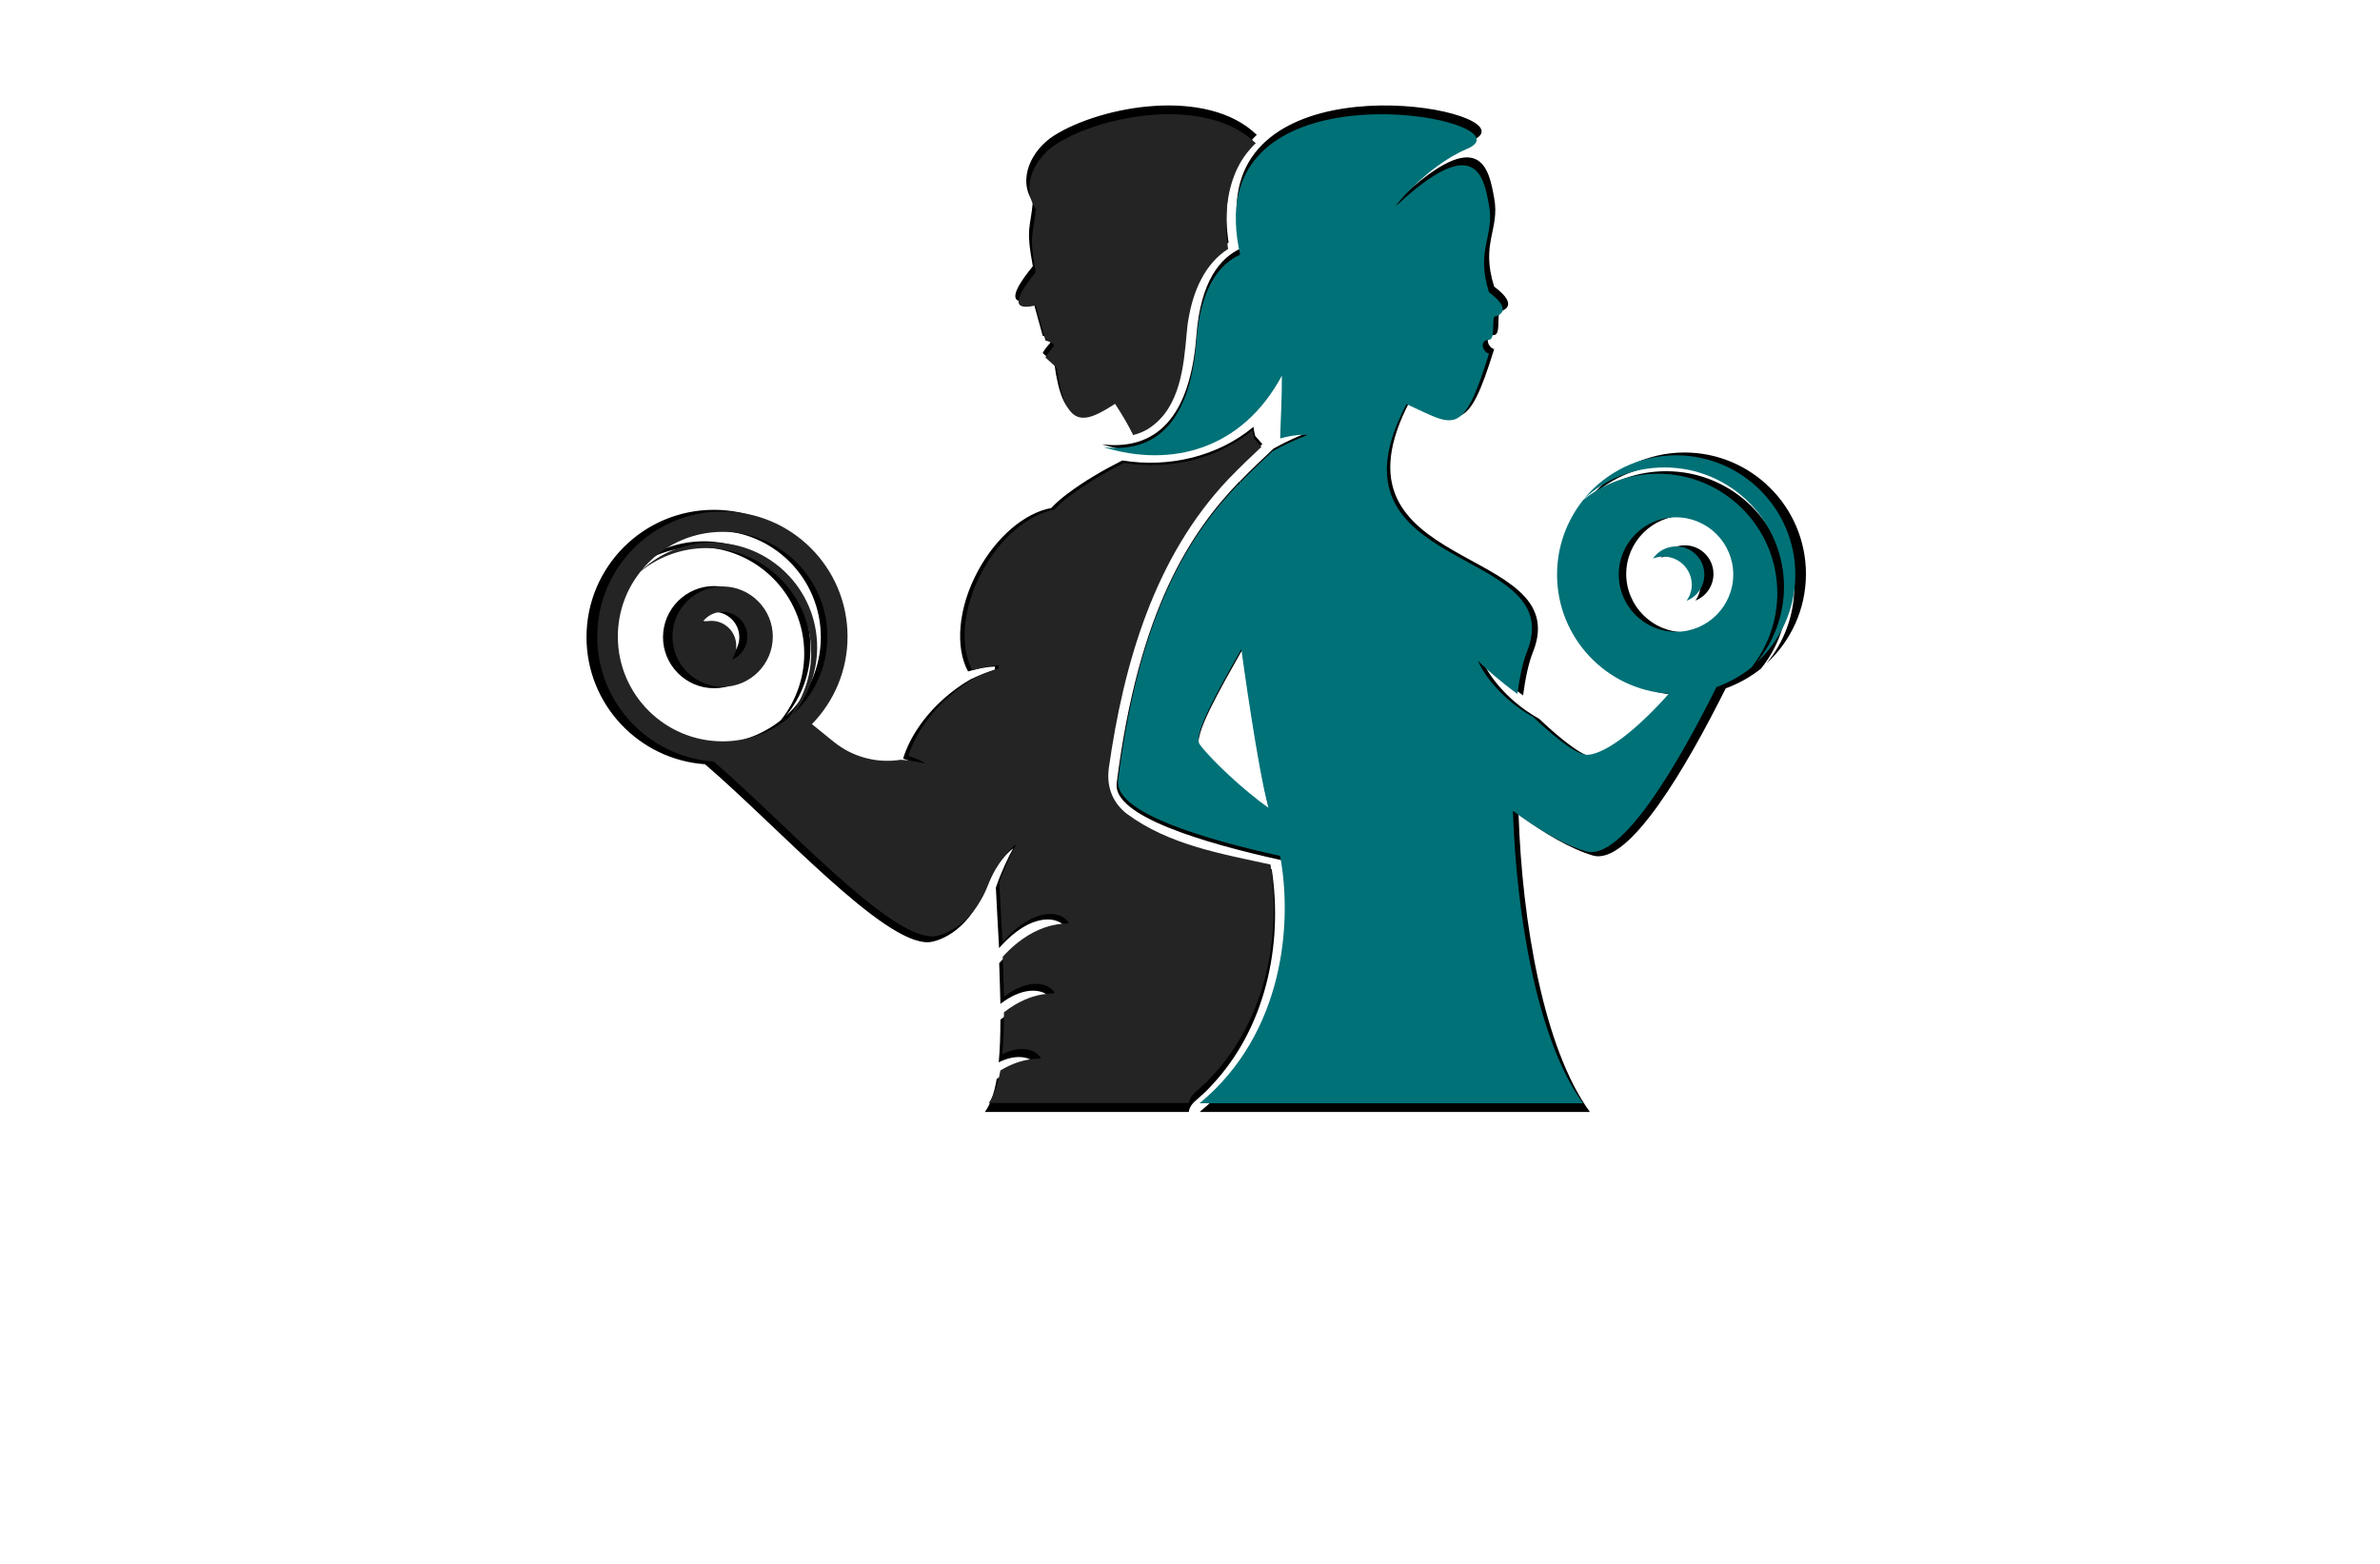 <?xml version="1.0" encoding="utf-8"?>
<!-- Generator: Adobe Illustrator 27.8.1, SVG Export Plug-In . SVG Version: 6.00 Build 0)  -->
<svg version="1.1" xmlns="http://www.w3.org/2000/svg" xmlns:xlink="http://www.w3.org/1999/xlink" x="0px" y="0px"
	 viewBox="0 0 350 230" style="enable-background:new 0 0 350 230;" xml:space="preserve">
<style type="text/css">
	.st0{fill:#FF9D00;}
	.st1{fill:url(#SVGID_1_);}
	.st2{opacity:0.22;fill:url(#SVGID_00000058553713346588485260000016563501630111742351_);}
	.st3{fill:#FFC200;}
	.st4{fill:#778718;}
	.st5{fill:#E0B017;}
	.st6{fill:#664407;}
	.st7{fill:#9E690A;}
	.st8{fill:#7F1105;}
	.st9{fill:#191933;}
	.st10{fill:#FCEBD4;}
	.st11{fill:#E3DFD6;}
	.st12{fill:#FFB000;}
	.st13{fill:#AA210E;}
	.st14{fill:#FFF0A6;}
	.st15{fill:#FFDA00;}
	.st16{fill:#F4F4F4;}
	.st17{fill:#DC5C28;}
	.st18{fill:#FF8440;}
	.st19{fill:#C45224;}
	.st20{fill:#2C4369;}
	.st21{fill:#2A72DB;}
	.st22{fill:#C65500;}
	.st23{fill:#C15746;}
	.st24{fill:#FF8C00;}
	.st25{fill:#FFEA2C;}
	.st26{fill:#F7FF57;}
	.st27{fill:#FFFFFF;}
	.st28{fill:#D64949;}
	.st29{fill:#353535;}
	.st30{fill:#FFC783;}
	.st31{fill:#3F7F91;}
	.st32{fill:#25BDE5;}
	.st33{fill:#8CDD00;}
	.st34{fill:#D1FF88;}
	.st35{fill:#333333;}
	.st36{fill:#FF9000;}
	.st37{fill:#A1A813;}
	.st38{fill:#B3C40E;}
	.st39{fill:#CACE72;}
	.st40{fill:url(#SVGID_00000155105157861095388860000010317965803142492325_);}
	.st41{fill:#93E800;}
	.st42{fill:#3CB7D3;}
	.st43{fill:#FF7631;}
	.st44{fill:#E6873C;}
	.st45{fill:#30657F;}
	.st46{fill:#FF7A40;}
	.st47{fill:#FFAD4A;}
	.st48{fill:#BC8E3B;}
	.st49{fill:#E2E2E2;}
	.st50{fill:#F2B844;}
	.st51{fill:#AF3838;}
	.st52{fill:#17B5C1;}
	.st53{fill:#A88643;}
	.st54{fill-rule:evenodd;clip-rule:evenodd;fill:#DD7928;}
	.st55{fill:#E6E7E8;stroke:#CFCFCF;stroke-width:0.106;}
	.st56{fill-rule:evenodd;clip-rule:evenodd;fill:#204F7A;}
	.st57{fill-rule:evenodd;clip-rule:evenodd;fill:#50A4FF;}
	.st58{fill:#002649;}
	.st59{fill:#00134F;}
	.st60{fill:#665200;}
	.st61{fill:#001E7C;}
	.st62{fill:#002349;}
	.st63{fill:#FF914D;}
	.st64{fill:#AC1929;}
	.st65{fill:#004AAD;}
	.st66{fill:#BE1C2D;}
	.st67{fill:#242424;}
	.st68{fill:#F1A75A;}
	.st69{fill-rule:evenodd;clip-rule:evenodd;}
	.st70{fill-rule:evenodd;clip-rule:evenodd;fill:#007177;}
	.st71{fill-rule:evenodd;clip-rule:evenodd;fill:#242424;}
	.st72{fill:#F9951C;}
	.st73{fill:#84123B;}
	.st74{fill:#FFB908;}
	.st75{fill:#393536;}
	.st76{fill:#093F00;}
	.st77{fill:#333300;}
	.st78{fill:#C8D7FF;}
	.st79{fill:#426BD1;}
	.st80{fill:#0036D2;}
</style>
<g id="Layer_1">
</g>
<g id="Layer_12">
</g>
<g id="Layer_13">
</g>
<g id="Layer_14">
</g>
<g id="Layer_15">
</g>
<g id="Layer_11">
</g>
<g id="Layer_8">
</g>
<g id="Layer_10">
</g>
<g id="Layer_9">
</g>
<g id="Layer_2">
</g>
<g id="Layer_3">
</g>
<g id="Layer_4">
</g>
<g id="Layer_5">
</g>
<g id="Layer_6">
</g>
<g id="Layer_7">
	<path class="st69" d="M188.48,64.04c0.04-2.07,0.29-6.35,0.25-9.4c-5.95,11.11-16.59,13.83-26.68,10.71
		c6.72,0.8,12.89-2.4,13.9-16.08c0.62-7.91,3.49-11.36,6.53-12.74c-0.73-3.16-0.94-6.46-0.14-9.55c4.87-18.26,43.45-10.2,34.09-6.28
		c-6.1,2.54-11.51,9.37-10.49,8.42c11.91-11.07,13.03-4.14,13.79,0c0.87,4.65-2.03,6.61,0,13.03c4.14,3.09,0.76,3.67,0.76,3.67
		c-0.29,1.06,0.14,3.41-0.76,3.45c-1.52,0.07-0.94,1.85,0,2.07c-3.96,12.85-5.26,10.74-12.34,7.55
		c-13.54,25.59,24.47,20.95,18.04,37.03c-0.62,1.53-1.09,3.7-1.45,6.35c-2.36-1.71-4.68-3.74-5.88-4.94
		c0.47,1.27,2.98,5.44,8.24,8.38c3.7,3.49,6.79,5.81,8.28,5.66c2.91-0.29,7.62-4.14,12.05-9.15c-9.33-0.58-16.74-8.35-16.74-17.82
		c0-4.21,1.45-8.09,3.92-11.18c3.05-2.47,6.93-3.92,11.18-3.92c9.84,0,17.86,7.99,17.86,17.86c0,4.21-1.45,8.09-3.92,11.18
		c-1.56,1.23-3.3,2.21-5.19,2.9c-5.63,11.29-14.19,26.14-19.53,24.58c-3.38-1.02-7.11-3.23-10.93-6.06
		c0.51,15.72,3.67,34.41,10.49,43.78h-57.39c12.74-10.53,13.9-27.19,12.05-37.03c-11.51-2.54-24.87-6.5-24.25-11.33
		c3.23-25.63,10.96-36.99,18.04-44.36l0.11,0.22c-0.04-0.07-0.04-0.18-0.04-0.25c1.71-1.78,3.41-3.34,4.97-4.83
		c1.96-1.09,4.03-2,5.26-2.43C191.93,63.43,190.4,63.5,188.48,64.04z M182.67,95.59c-3.23,5.73-7.3,12.78-6.24,14.23
		c1.53,2.14,6.54,6.86,10.31,9.51C185.14,113.63,182.78,96.46,182.67,95.59z M233.96,73.05c3.27-3.96,8.24-6.5,13.76-6.5
		c9.84,0,17.86,7.99,17.86,17.86c0,5.23-2.25,9.91-5.81,13.18c2.54-3.08,4.1-7.04,4.1-11.36c0-9.84-7.99-17.86-17.86-17.86
		C241.37,68.36,237.16,70.14,233.96,73.05z M247.72,75.84c4.72,0,8.57,3.85,8.57,8.57c0,4.72-3.85,8.57-8.57,8.57
		c-4.72,0-8.57-3.85-8.57-8.57C239.16,79.69,243.01,75.84,247.72,75.84z M244.28,82.01c0.76-1.09,2.03-1.81,3.49-1.81
		c2.32,0,4.21,1.89,4.21,4.21c0,1.78-1.09,3.3-2.65,3.92c0.47-0.69,0.76-1.49,0.76-2.4c0-2.32-1.89-4.21-4.21-4.21
		C245.29,81.72,244.75,81.83,244.28,82.01z M146.92,139.44c-0.14-2.83-0.33-5.84-0.47-8.89c0.76-2.25,1.85-4.54,2.54-5.77
		c-0.84,0.58-2.9,2.72-4.21,6.06c-2.58,6.61-7.26,7.69-8.21,7.73c-6.64,0.33-22.11-16.92-32.89-26.17
		c-9.73-0.69-17.43-8.79-17.43-18.69c0-10.35,8.39-18.73,18.73-18.73c10.35,0,18.73,8.39,18.73,18.73c0,5.08-2.04,9.73-5.34,13.1
		l3.26,2.65c2.91,2.36,6.57,3.23,10.02,2.69c1.34,0.08,2.58,0.29,3.7,0.58c-0.69-0.47-1.56-0.84-2.54-1.16
		c0.91-2.98,2.98-6.14,5.99-8.82c1.27-1.12,2.58-2.07,3.92-2.83c1.2-0.58,2.4-1.06,3.56-1.42l0.04-0.33v-0.14
		c-1.2,0.04-2.54,0.29-3.96,0.72c-1.92-3.52-1.49-9.33,1.45-14.77c2.76-5.12,6.97-8.57,10.78-9.26c0.69-0.73,1.45-1.41,2.29-2.03
		c2.54-1.92,5.37-3.56,8.17-4.97c6.86,1.12,14.05-0.58,19.28-4.94c0.07,0.47,0.14,0.91,0.26,1.34c0.36,0.4,0.72,0.8,1.05,1.2
		c-1.71,1.6-3.38,3.2-4.97,4.87c-11.03,11.65-15.65,27.59-17.86,43.24c-0.4,3.01,0.76,5.34,2.72,6.83
		c6.28,4.65,14.05,5.95,21.49,7.59c1.71,11.25-0.98,23.45-8.82,31.76c-0.69,0.76-0.91,0.98-2.32,2.22c-0.69,0.58-1.02,1.2-1.05,1.71
		h-29.99c0.8-1.13,1.38-2.76,1.74-4.87c3.56-2.18,6.21-1.63,6.06-1.85c-0.69-1.23-2.87-2.03-5.77-0.58
		c0.18-1.85,0.25-3.96,0.25-6.28c4.32-3.38,7.73-2.65,7.59-2.9c-0.84-1.49-3.81-2.32-7.59,0.58c-0.04-1.89-0.11-3.89-0.18-5.99
		c5.3-5.81,10.05-4.76,9.87-5.05C155.92,134.8,151.78,133.92,146.92,139.44z M92.79,83.9c2.69-2.14,6.1-3.45,9.8-3.45
		c8.68,0,15.68,7.04,15.68,15.68c0,3.71-1.31,7.11-3.45,9.8c-2.69,2.14-6.1,3.45-9.8,3.45c-8.68,0-15.68-7.04-15.68-15.68
		C89.34,90,90.61,86.59,92.79,83.9z M92.94,83.72c2.87-3.49,7.22-5.7,12.09-5.7c8.67,0,15.68,7.04,15.68,15.68
		c0,4.57-1.96,8.71-5.12,11.58c2.25-2.72,3.6-6.21,3.6-9.99c0-8.67-7.04-15.68-15.68-15.68C99.43,79.62,95.73,81.14,92.94,83.72z
		 M105.02,86.19c4.14,0,7.51,3.38,7.51,7.52c0,4.14-3.38,7.51-7.51,7.51c-4.14,0-7.52-3.38-7.52-7.51
		C97.51,89.56,100.89,86.19,105.02,86.19z M101.97,91.6c0.65-0.98,1.78-1.6,3.05-1.6c2.03,0,3.7,1.67,3.7,3.71
		c0,1.56-0.98,2.9-2.32,3.45c0.4-0.58,0.65-1.31,0.65-2.11c0-2.03-1.67-3.7-3.7-3.7C102.88,91.34,102.41,91.42,101.97,91.6z
		 M166.48,63.53c-0.69-1.41-1.6-2.98-2.72-4.68c-4.61,2.98-7.44,3.96-8.71-5.37l-1.71-1.56c0.84-1.63,2.32-1.89,0-2.54l-1.45-5.26
		c-3.01,0.73-3.85-0.25,0-4.97c-1.09-5.74-0.33-5.63,0-9.48c-2.29-3.34-0.22-7.62,3.16-9.76c7.01-4.39,22.51-7.15,29.77-0.07
		c-0.29,0.25-0.55,0.55-0.8,0.84c-5.12,5.66-3.34,14.99-3.34,14.99c-3.49,2.21-5.19,6.28-5.88,10.2c-0.14,0.76-0.18,0.87-0.33,2.47
		c-0.43,4.83-0.94,10.86-5.34,13.98C168.33,62.92,167.42,63.28,166.48,63.53z"/>
	<g>
		<path class="st70" d="M188.26,64.49c0.04-2.03,0.28-6.24,0.25-9.24c-5.85,10.91-16.3,13.59-26.21,10.52
			c6.6,0.78,12.66-2.35,13.66-15.8c0.61-7.78,3.42-11.16,6.42-12.52c-0.71-3.1-0.93-6.35-0.14-9.38
			c4.78-17.94,42.69-10.02,33.49-6.17c-5.99,2.5-11.31,9.2-10.31,8.28c11.7-10.88,12.8-4.07,13.55,0c0.86,4.56-2,6.49,0,12.8
			c4.07,3.03,0.75,3.6,0.75,3.6c-0.28,1.04,0.14,3.35-0.75,3.39c-1.5,0.07-0.93,1.82,0,2.04c-3.89,12.62-5.17,10.56-12.13,7.42
			c-13.3,25.14,24.04,20.58,17.73,36.38c-0.61,1.5-1.07,3.64-1.43,6.24c-2.32-1.68-4.6-3.67-5.78-4.85
			c0.46,1.25,2.92,5.35,8.09,8.24c3.64,3.42,6.67,5.71,8.13,5.57c2.86-0.29,7.49-4.07,11.84-8.99c-9.17-0.57-16.44-8.2-16.44-17.51
			c0-4.14,1.43-7.95,3.85-10.99c3-2.42,6.81-3.85,10.99-3.85c9.66,0,17.55,7.85,17.55,17.55c0,4.14-1.42,7.95-3.85,10.99
			c-1.53,1.21-3.25,2.17-5.1,2.85c-5.53,11.09-13.94,25.68-19.19,24.15c-3.32-1-6.99-3.18-10.74-5.96
			c0.5,15.44,3.6,33.81,10.31,43.01h-56.39c12.52-10.34,13.66-26.71,11.84-36.38c-11.31-2.5-24.43-6.39-23.82-11.13
			c3.17-25.18,10.77-36.34,17.72-43.58l0.11,0.21c-0.04-0.07-0.04-0.18-0.04-0.25c1.68-1.75,3.35-3.28,4.89-4.75
			c1.93-1.07,3.96-1.96,5.17-2.39C191.65,63.88,190.15,63.95,188.26,64.49z M182.55,95.48c-3.17,5.63-7.17,12.55-6.13,13.98
			c1.5,2.1,6.42,6.74,10.13,9.35C184.98,113.21,182.66,96.34,182.55,95.48z M232.95,73.34c3.21-3.89,8.1-6.38,13.52-6.38
			c9.66,0,17.55,7.85,17.55,17.55c0,5.14-2.21,9.74-5.7,12.95c2.5-3.03,4.03-6.92,4.03-11.16c0-9.66-7.85-17.55-17.55-17.55
			C240.22,68.74,236.09,70.48,232.95,73.34z M246.47,76.08c4.64,0,8.42,3.78,8.42,8.42s-3.78,8.42-8.42,8.42
			c-4.64,0-8.42-3.78-8.42-8.42S241.83,76.08,246.47,76.08z M243.08,82.14c0.75-1.07,2-1.78,3.42-1.78c2.28,0,4.14,1.85,4.14,4.14
			c0,1.75-1.07,3.25-2.6,3.85c0.46-0.68,0.75-1.46,0.75-2.35c0-2.28-1.85-4.14-4.14-4.14C244.07,81.86,243.54,81.97,243.08,82.14z"
			/>
		<path class="st71" d="M147.42,138.57c-0.14-2.78-0.32-5.74-0.47-8.74c0.75-2.21,1.82-4.46,2.5-5.67
			c-0.82,0.57-2.85,2.67-4.13,5.96c-2.53,6.49-7.14,7.56-8.06,7.59c-6.53,0.32-21.72-16.62-32.31-25.71
			c-9.56-0.68-17.12-8.63-17.12-18.37c0-10.17,8.24-18.41,18.4-18.41c10.17,0,18.41,8.24,18.41,18.41c0,4.99-2,9.56-5.24,12.87
			l3.21,2.6c2.86,2.32,6.46,3.18,9.85,2.64c1.32,0.07,2.53,0.29,3.64,0.57c-0.68-0.46-1.53-0.82-2.5-1.14
			c0.89-2.93,2.92-6.03,5.89-8.67c1.25-1.1,2.53-2.03,3.85-2.78c1.18-0.57,2.35-1.04,3.5-1.39l0.04-0.32v-0.14
			c-1.18,0.04-2.5,0.28-3.89,0.71c-1.89-3.46-1.46-9.16,1.42-14.51c2.71-5.03,6.85-8.42,10.6-9.1c0.68-0.71,1.42-1.39,2.25-2
			c2.5-1.89,5.28-3.5,8.02-4.89c6.74,1.1,13.8-0.57,18.94-4.85c0.07,0.46,0.14,0.89,0.25,1.32c0.36,0.39,0.71,0.78,1.03,1.18
			c-1.68,1.57-3.32,3.14-4.89,4.78c-10.84,11.45-15.37,27.1-17.55,42.48c-0.39,2.96,0.75,5.24,2.67,6.71
			c6.17,4.56,13.8,5.85,21.11,7.45c1.68,11.06-0.96,23.04-8.67,31.21c-0.68,0.75-0.89,0.96-2.28,2.18c-0.68,0.57-1,1.18-1.03,1.68
			h-29.46c0.78-1.11,1.35-2.71,1.71-4.78c3.5-2.14,6.1-1.61,5.95-1.82c-0.68-1.21-2.82-2-5.67-0.57c0.18-1.82,0.25-3.89,0.25-6.17
			c4.24-3.32,7.6-2.6,7.46-2.85c-0.82-1.46-3.75-2.28-7.46,0.57c-0.04-1.85-0.11-3.82-0.18-5.89c5.21-5.71,9.88-4.67,9.7-4.96
			C156.27,134,152.2,133.15,147.42,138.57z M94.25,84c2.64-2.11,5.99-3.39,9.63-3.39c8.52,0,15.41,6.92,15.41,15.4
			c0,3.64-1.29,6.99-3.39,9.63c-2.64,2.11-5.99,3.39-9.63,3.39c-8.52,0-15.41-6.92-15.41-15.4C90.86,89.99,92.11,86.64,94.25,84z
			 M94.39,83.82c2.82-3.42,7.1-5.6,11.88-5.6c8.52,0,15.4,6.92,15.4,15.41c0,4.49-1.93,8.56-5.03,11.38
			c2.21-2.67,3.53-6.1,3.53-9.81c0-8.52-6.92-15.4-15.41-15.4C100.77,79.79,97.14,81.29,94.39,83.82z M106.27,86.25
			c4.06,0,7.38,3.32,7.38,7.38c0,4.06-3.32,7.38-7.38,7.38c-4.07,0-7.38-3.32-7.38-7.38C98.88,89.56,102.2,86.25,106.27,86.25z
			 M103.27,91.56c0.64-0.96,1.75-1.57,3-1.57c2,0,3.64,1.64,3.64,3.64c0,1.53-0.96,2.85-2.28,3.39c0.39-0.57,0.64-1.29,0.64-2.07
			c0-2-1.64-3.64-3.64-3.64C104.16,91.31,103.7,91.38,103.27,91.56z M166.65,63.99c-0.68-1.39-1.57-2.92-2.67-4.6
			c-4.53,2.93-7.31,3.89-8.56-5.28l-1.68-1.53c0.82-1.61,2.28-1.85,0-2.5l-1.42-5.17c-2.96,0.71-3.78-0.25,0-4.88
			c-1.07-5.64-0.32-5.53,0-9.31c-2.25-3.28-0.22-7.49,3.1-9.59c6.88-4.32,22.11-7.03,29.25-0.07c-0.28,0.25-0.54,0.54-0.78,0.82
			c-5.03,5.56-3.28,14.73-3.28,14.73c-3.42,2.17-5.1,6.17-5.78,10.02c-0.14,0.75-0.18,0.86-0.32,2.43
			c-0.43,4.75-0.93,10.67-5.24,13.73C168.47,63.39,167.57,63.74,166.65,63.99z"/>
	</g>
</g>
</svg>
